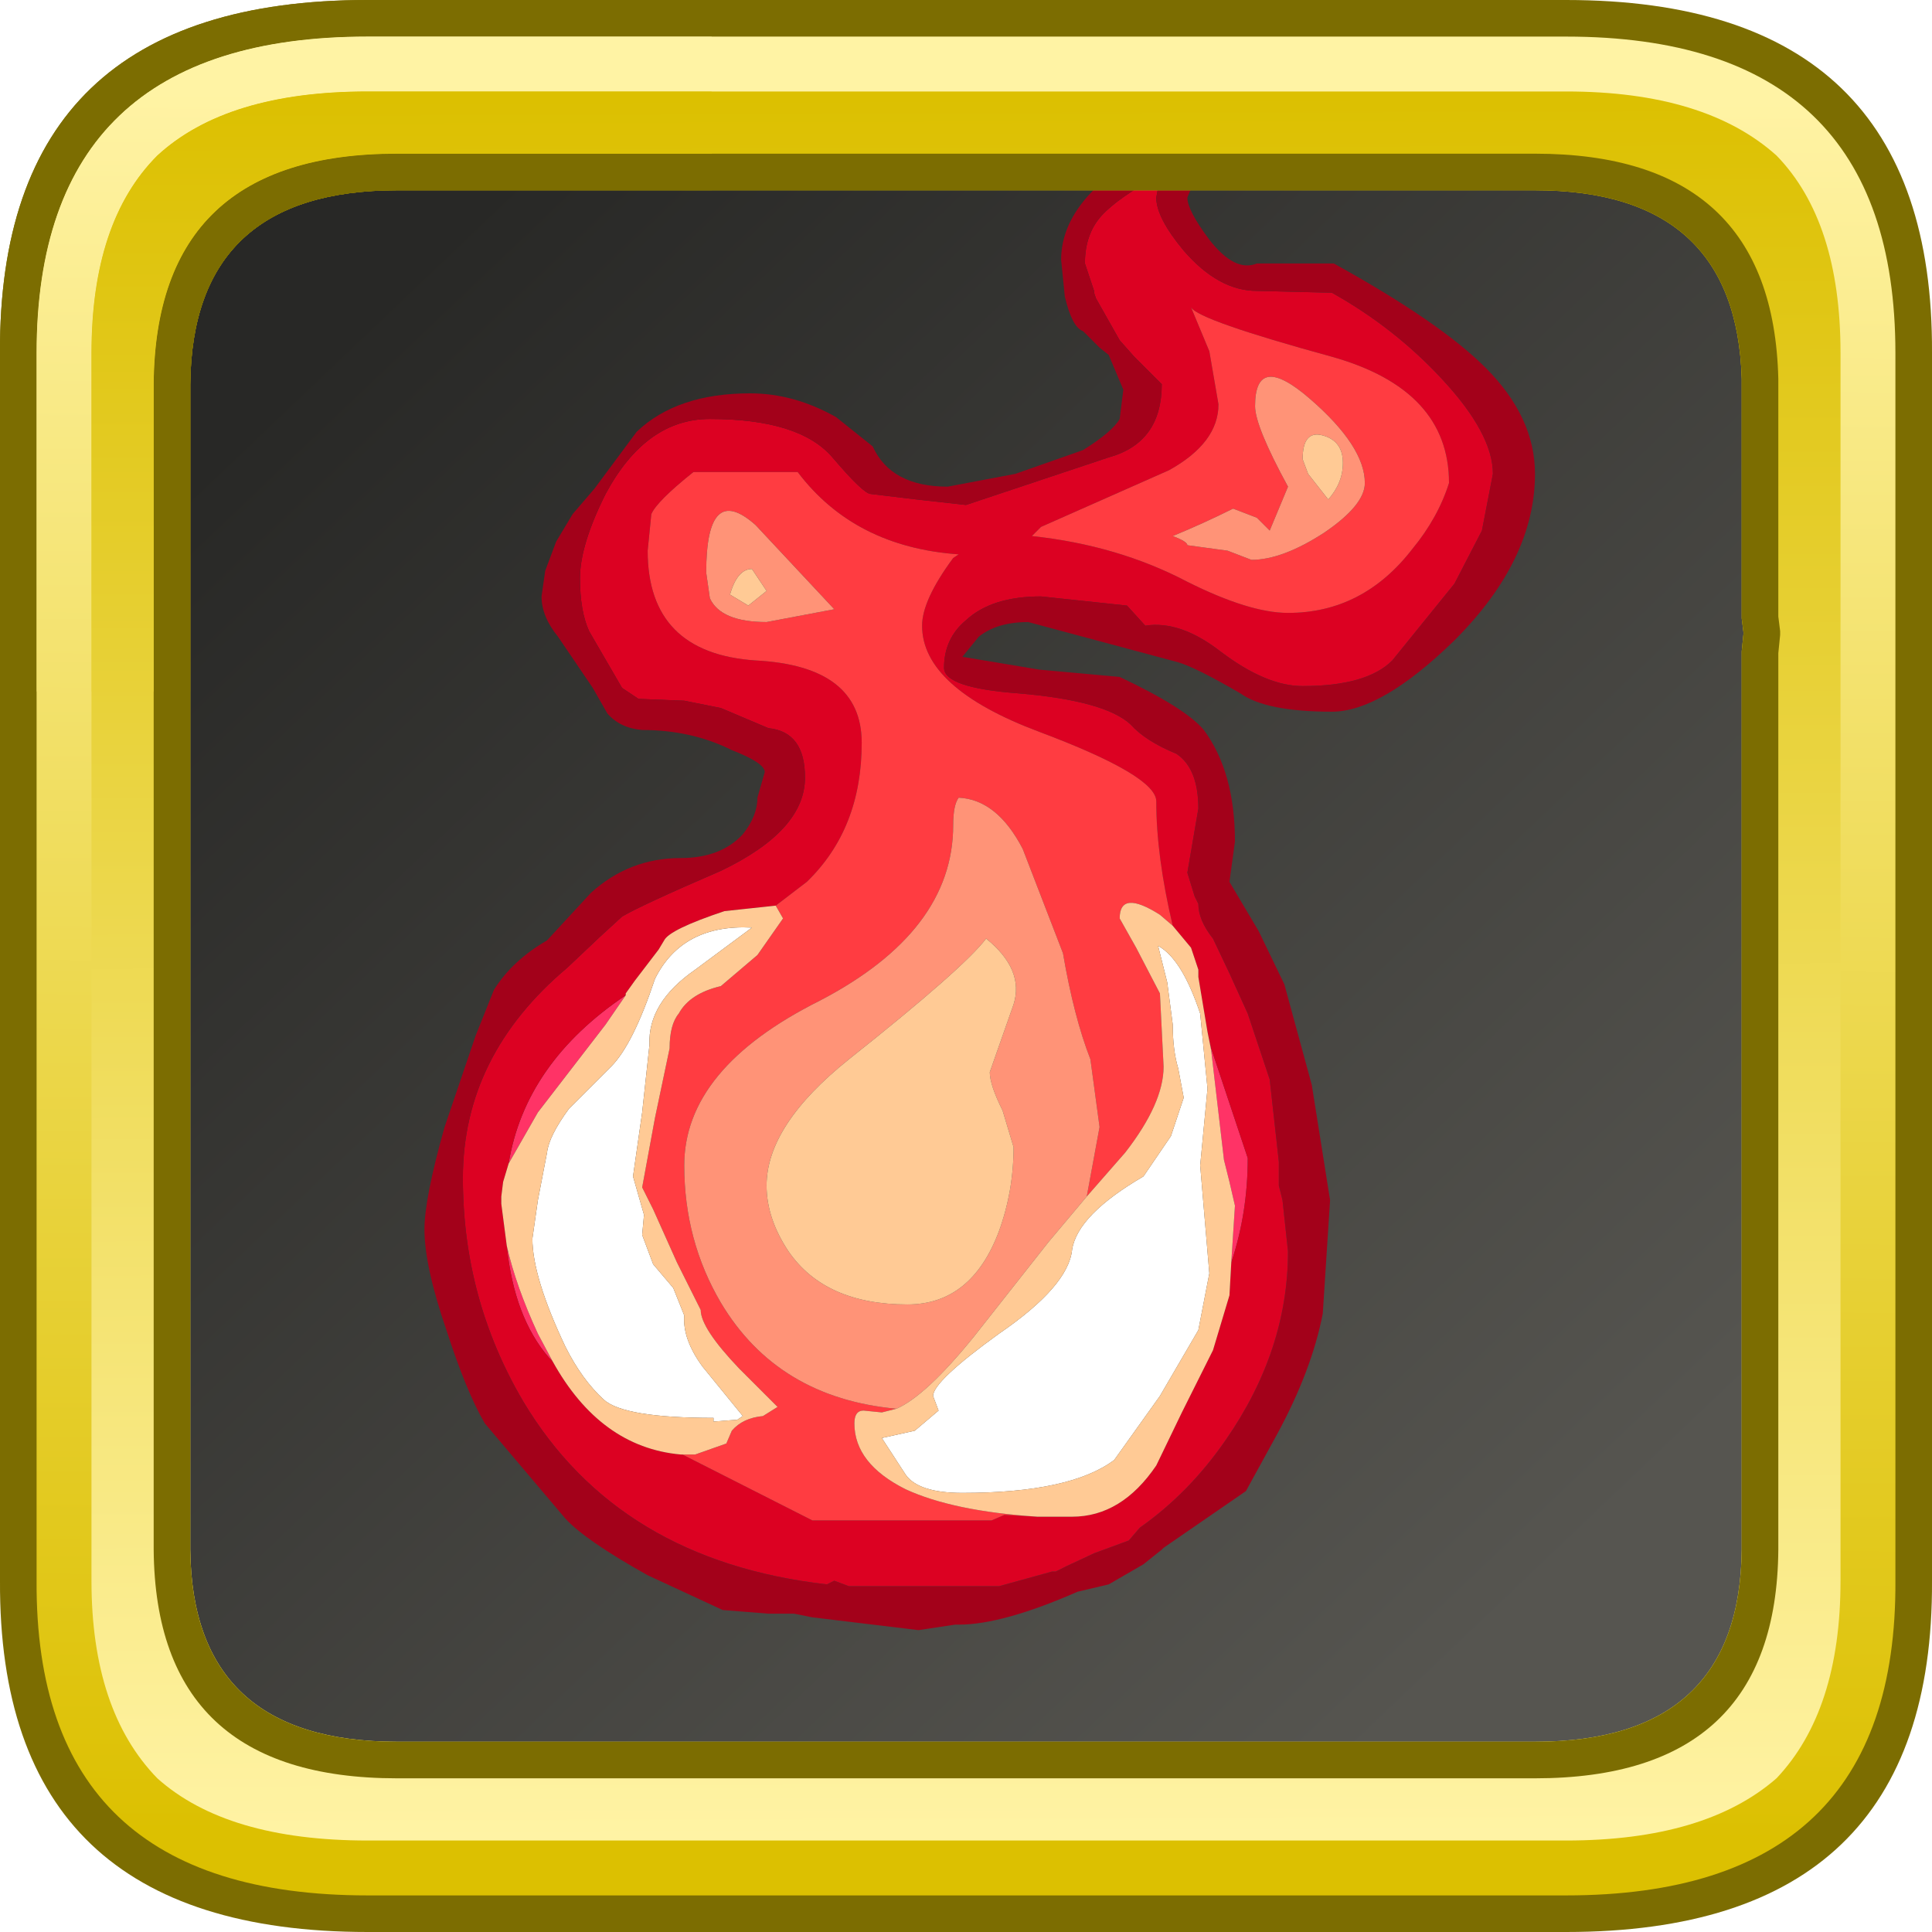 <?xml version="1.0" encoding="UTF-8" standalone="no"?>
<svg xmlns:ffdec="https://www.free-decompiler.com/flash" xmlns:xlink="http://www.w3.org/1999/xlink" ffdec:objectType="frame" height="52.8px" width="52.8px" xmlns="http://www.w3.org/2000/svg">
  <g transform="matrix(1.0, 0.0, 0.0, 1.0, 2.0, 2.0)">
    <use ffdec:characterId="627" height="44.0" transform="matrix(1.0, 0.0, 0.0, 1.0, 2.0, 2.0)" width="44.0" xlink:href="#sprite0"/>
    <use ffdec:characterId="938" height="40.85" transform="matrix(1.0, 0.0, 0.0, 1.0, 9.6, 1.7)" width="30.35" xlink:href="#sprite2"/>
    <use ffdec:characterId="628" height="52.8" transform="matrix(1.0, 0.0, 0.0, 1.0, -2.0, -2.0)" width="52.8" xlink:href="#sprite3"/>
  </g>
  <defs>
    <g id="sprite0" transform="matrix(1.0, 0.0, 0.0, 1.0, -2.0, -2.0)">
      <use ffdec:characterId="482" height="44.0" transform="matrix(1.0, 0.0, 0.0, 1.0, 2.0, 2.0)" width="44.0" xlink:href="#sprite1"/>
    </g>
    <g id="sprite1" transform="matrix(1.0, 0.0, 0.0, 1.0, -2.0, -2.0)">
      <use ffdec:characterId="481" height="44.0" transform="matrix(1.0, 0.0, 0.0, 1.0, 2.0, 2.0)" width="44.0" xlink:href="#shape0"/>
    </g>
    <g id="shape0" transform="matrix(1.0, 0.0, 0.0, 1.0, -2.0, -2.0)">
      <path d="M44.3 3.05 L44.45 3.2 44.6 3.3 45.3 4.15 45.25 4.0 45.45 4.5 Q46.0 5.75 46.0 7.5 L46.0 40.5 45.75 42.8 45.7 42.9 45.7 42.85 45.45 43.55 45.4 43.7 45.1 44.2 44.7 44.65 Q43.15 46.0 40.1 46.0 L7.9 46.0 Q5.65 46.0 4.2 45.3 L4.25 45.3 3.65 44.95 3.25 44.6 3.15 44.45 3.0 44.3 2.5 43.4 Q2.0 42.2 2.0 40.6 L2.0 40.5 2.0 7.5 Q2.0 6.55 2.15 5.75 L2.7 4.25 Q3.35 3.05 4.7 2.5 L4.65 2.5 5.0 2.4 5.15 2.35 5.3 2.3 5.9 2.15 6.85 2.05 6.95 2.05 7.8 2.0 7.9 2.0 18.3 2.0 18.6 2.0 40.1 2.0 40.45 2.0 41.6 2.1 41.75 2.1 41.95 2.2 43.05 2.45 Q43.7 2.65 44.2 3.0 L44.3 3.05" fill="url(#gradient0)" fill-rule="evenodd" stroke="none"/>
    </g>
    <linearGradient gradientTransform="matrix(-0.02, -0.021, 0.021, -0.02, 24.0, 24.0)" gradientUnits="userSpaceOnUse" id="gradient0" spreadMethod="pad" x1="-819.2" x2="819.2">
      <stop offset="0.0" stop-color="#565550"/>
      <stop offset="1.0" stop-color="#282826"/>
    </linearGradient>
    <g id="sprite2" transform="matrix(1.0, 0.0, 0.0, 1.0, -5.9, 8.2)">
      <use ffdec:characterId="937" height="40.85" transform="matrix(1.0, 0.0, 0.0, 1.0, 5.9, -8.2)" width="30.35" xlink:href="#shape1"/>
    </g>
    <g id="shape1" transform="matrix(1.0, 0.0, 0.0, 1.0, -5.9, 8.2)">
      <path d="M27.3 16.3 L27.4 16.75 28.4 19.75 Q28.4 21.25 27.95 22.6 L28.05 21.05 27.9 20.4 27.75 19.8 27.4 16.8 27.3 16.3 M8.15 22.15 Q8.4 23.25 9.0 24.55 L9.4 25.3 9.3 25.2 Q8.35 24.1 8.15 22.15 M11.4 15.3 L10.85 16.1 9.0 18.5 8.2 19.9 Q8.65 17.15 11.4 15.3" fill="#ff3366" fill-rule="evenodd" stroke="none"/>
      <path d="M26.2 14.95 L25.95 13.95 Q26.6 14.3 27.1 15.8 L27.3 17.85 27.1 19.95 27.35 22.9 27.05 24.45 26.0 26.25 24.75 28.0 Q23.55 28.9 20.6 28.9 19.4 28.9 19.05 28.4 L18.4 27.4 19.3 27.2 19.95 26.65 19.8 26.25 Q19.8 25.85 21.6 24.55 23.5 23.25 23.6 22.25 23.75 21.3 25.55 20.25 L26.3 19.15 26.65 18.1 26.5 17.3 Q26.35 16.8 26.35 16.1 L26.2 14.95 M9.0 20.9 L9.25 19.6 Q9.3 19.15 9.85 18.4 L11.0 17.25 Q11.6 16.65 12.2 14.85 12.95 13.35 14.85 13.45 L13.3 14.6 Q12.0 15.5 12.05 16.65 L11.85 18.5 11.6 20.25 11.9 21.3 11.85 21.85 12.15 22.65 12.7 23.3 13.0 24.05 Q12.95 24.7 13.5 25.45 L14.6 26.8 14.45 26.9 13.8 26.95 13.8 26.85 Q11.35 26.85 10.8 26.35 10.2 25.8 9.75 24.9 8.85 23.0 8.85 21.95 L9.0 20.9" fill="#ffffff" fill-rule="evenodd" stroke="none"/>
      <path d="M26.0 -7.05 L25.9 -6.5 Q25.9 -5.95 26.65 -5.05 27.6 -3.95 28.65 -3.95 L30.7 -3.9 Q32.4 -2.95 33.7 -1.55 35.1 -0.05 35.1 1.05 L34.8 2.6 34.05 4.05 32.35 6.15 Q31.65 6.85 29.9 6.85 28.9 6.85 27.65 5.9 26.55 5.05 25.6 5.2 L25.1 4.65 22.75 4.4 Q21.4 4.4 20.7 5.05 20.1 5.55 20.1 6.35 20.1 6.9 22.15 7.05 24.5 7.25 25.2 7.9 25.6 8.35 26.45 8.7 27.05 9.1 27.05 10.2 L26.75 11.95 26.95 12.6 27.05 12.8 Q27.05 13.25 27.45 13.75 L27.9 14.7 28.4 15.8 29.0 17.6 29.25 19.85 29.25 20.5 29.35 20.9 29.5 22.3 Q29.5 25.0 27.8 27.45 26.8 28.9 25.45 29.85 L25.15 30.2 24.2 30.55 23.45 30.9 23.15 31.05 23.05 31.05 21.6 31.45 17.5 31.45 17.1 31.3 16.9 31.4 Q11.2 30.75 8.6 26.4 6.95 23.6 6.95 20.3 6.95 16.95 9.8 14.55 L10.7 13.7 11.3 13.15 Q11.8 12.85 14.0 11.9 16.3 10.8 16.3 9.35 16.3 8.1 15.3 8.0 L14.0 7.45 13.0 7.25 11.75 7.2 11.3 6.9 10.4 5.35 Q10.15 4.8 10.15 3.9 10.15 3.0 10.85 1.6 11.95 -0.45 13.7 -0.45 16.15 -0.45 17.05 0.6 17.9 1.6 18.1 1.6 L19.35 1.75 20.7 1.9 24.6 0.6 Q26.05 0.2 26.05 -1.4 L25.3 -2.15 24.9 -2.6 24.25 -3.75 24.2 -3.9 24.2 -3.95 23.95 -4.7 Q23.95 -5.5 24.4 -6.0 24.85 -6.5 26.05 -7.15 L26.0 -7.05 M27.35 -2.3 L27.6 -0.85 Q27.6 0.2 26.25 0.95 L22.75 2.5 22.5 2.75 Q24.85 3.0 26.75 4.0 28.45 4.85 29.5 4.85 31.55 4.85 32.9 3.1 33.6 2.25 33.9 1.3 33.9 -1.25 30.7 -2.15 27.05 -3.15 26.85 -3.5 L27.35 -2.3 M26.35 13.4 Q25.9 11.5 25.9 10.0 25.9 9.3 22.7 8.1 19.5 6.9 19.5 5.2 19.5 4.5 20.35 3.35 L20.5 3.25 Q17.65 3.05 16.1 1.0 L13.25 1.0 Q12.25 1.8 12.1 2.15 L12.0 3.15 Q12.0 5.95 14.95 6.15 17.85 6.3 17.85 8.4 17.85 10.75 16.35 12.2 L15.5 12.85 14.1 13.0 Q12.6 13.5 12.45 13.8 L12.3 14.05 11.65 14.9 11.4 15.25 11.4 15.3 Q8.65 17.15 8.2 19.9 L8.05 20.4 8.0 20.8 8.0 20.9 8.0 21.0 8.15 22.15 Q8.35 24.1 9.3 25.2 L9.4 25.3 Q10.7 27.65 12.9 27.85 L12.95 27.85 16.5 29.65 21.4 29.65 21.75 29.5 22.65 29.55 23.6 29.55 Q24.95 29.55 25.9 28.15 L26.6 26.7 27.45 25.0 27.9 23.5 27.95 22.6 Q28.4 21.25 28.4 19.75 L27.4 16.75 27.3 16.3 27.05 14.8 27.05 14.6 26.85 14.0 26.35 13.4" fill="#dc0122" fill-rule="evenodd" stroke="none"/>
      <path d="M30.1 -1.0 Q28.6 -2.3 28.6 -0.8 28.6 -0.25 29.5 1.4 L29.0 2.6 28.65 2.25 28.0 2.0 Q27.2 2.4 26.35 2.75 26.75 2.9 26.75 3.0 L27.85 3.15 28.5 3.4 Q29.35 3.4 30.5 2.65 31.6 1.9 31.6 1.3 31.6 0.3 30.1 -1.0 M27.35 -2.3 L26.85 -3.5 Q27.05 -3.15 30.7 -2.15 33.9 -1.25 33.9 1.3 33.6 2.25 32.9 3.1 31.55 4.85 29.5 4.85 28.45 4.85 26.75 4.0 24.85 3.0 22.5 2.75 L22.75 2.5 26.25 0.95 Q27.6 0.2 27.6 -0.85 L27.35 -2.3 M15.5 12.85 L16.35 12.2 Q17.85 10.75 17.85 8.4 17.85 6.3 14.95 6.15 12.0 5.95 12.0 3.15 L12.1 2.15 Q12.25 1.8 13.25 1.0 L16.1 1.0 Q17.65 3.05 20.5 3.25 L20.35 3.35 Q19.5 4.5 19.5 5.2 19.5 6.9 22.7 8.1 25.9 9.3 25.9 10.0 25.9 11.5 26.35 13.4 L26.0 13.1 Q24.9 12.4 24.9 13.2 L25.35 14.0 26.0 15.25 26.1 17.25 Q26.1 18.25 25.05 19.6 L24.0 20.8 24.35 18.9 24.1 17.05 Q23.65 15.9 23.35 14.15 L22.25 11.3 Q21.55 9.95 20.5 9.9 20.35 10.1 20.35 10.65 20.35 13.55 16.7 15.45 13.0 17.3 13.0 19.95 13.0 22.0 14.0 23.7 15.55 26.3 18.8 26.6 L18.4 26.7 17.9 26.65 Q17.65 26.65 17.65 27.0 17.65 28.1 19.05 28.8 20.35 29.4 22.65 29.55 L21.75 29.5 21.4 29.65 16.5 29.65 12.95 27.85 13.3 27.85 14.15 27.55 14.3 27.2 Q14.6 26.85 15.15 26.8 L15.55 26.55 14.5 25.5 Q13.45 24.4 13.45 23.9 L12.8 22.6 12.15 21.15 11.85 20.55 12.2 18.65 12.6 16.75 Q12.6 16.1 12.85 15.8 13.15 15.25 14.0 15.05 L15.0 14.2 15.7 13.2 15.5 12.85 M15.25 5.1 L17.1 4.75 14.95 2.45 Q13.6 1.25 13.6 3.75 L13.7 4.45 Q14.0 5.1 15.25 5.1" fill="#ff3c41" fill-rule="evenodd" stroke="none"/>
      <path d="M30.1 -1.0 Q31.6 0.3 31.6 1.3 31.6 1.9 30.5 2.65 29.35 3.4 28.5 3.4 L27.85 3.15 26.75 3.0 Q26.75 2.9 26.35 2.75 27.2 2.4 28.0 2.0 L28.65 2.25 29.0 2.6 29.5 1.4 Q28.6 -0.25 28.6 -0.8 28.6 -2.3 30.1 -1.0 M30.6 1.75 Q31.0 1.3 31.0 0.75 31.0 0.15 30.45 0.0 29.9 -0.15 29.9 0.65 L30.05 1.05 30.6 1.75 M18.8 26.6 Q15.55 26.3 14.0 23.7 13.0 22.0 13.0 19.95 13.0 17.3 16.7 15.45 20.35 13.55 20.35 10.65 20.35 10.1 20.5 9.9 21.55 9.95 22.25 11.3 L23.35 14.15 Q23.65 15.9 24.1 17.05 L24.35 18.9 24.0 20.8 22.95 22.05 20.9 24.65 Q19.6 26.25 18.8 26.6 M21.7 18.45 Q21.35 17.75 21.35 17.4 L22.0 15.55 Q22.3 14.6 21.25 13.75 20.65 14.55 17.5 17.05 15.25 18.85 15.25 20.5 15.25 21.4 15.85 22.3 16.85 23.75 19.1 23.75 20.85 23.75 21.6 21.75 22.0 20.65 22.0 19.45 L21.7 18.45 M15.25 5.1 Q14.0 5.1 13.7 4.45 L13.6 3.75 Q13.6 1.25 14.95 2.45 L17.1 4.75 15.25 5.1 M14.25 4.35 L14.75 4.65 15.25 4.25 14.85 3.65 Q14.45 3.65 14.25 4.35" fill="#ff9377" fill-rule="evenodd" stroke="none"/>
      <path d="M30.6 1.75 L30.05 1.05 29.9 0.65 Q29.9 -0.15 30.45 0.0 31.0 0.15 31.0 0.75 31.0 1.3 30.6 1.75 M15.5 12.85 L15.7 13.2 15.0 14.2 14.0 15.05 Q13.15 15.25 12.85 15.8 12.6 16.1 12.6 16.75 L12.2 18.65 11.85 20.55 12.15 21.15 12.8 22.6 13.45 23.9 Q13.45 24.4 14.5 25.5 L15.55 26.55 15.15 26.8 Q14.6 26.85 14.3 27.2 L14.15 27.55 13.3 27.85 12.95 27.85 12.9 27.85 Q10.7 27.65 9.4 25.3 L9.0 24.55 Q8.4 23.25 8.15 22.15 L8.0 21.0 8.0 20.9 8.0 20.8 8.05 20.4 8.2 19.9 9.0 18.5 10.85 16.1 11.4 15.3 11.4 15.25 11.65 14.9 12.3 14.05 12.45 13.8 Q12.6 13.5 14.1 13.0 L15.5 12.85 M22.65 29.55 Q20.35 29.4 19.05 28.8 17.65 28.1 17.65 27.0 17.65 26.65 17.9 26.65 L18.4 26.7 18.8 26.6 Q19.6 26.25 20.9 24.65 L22.95 22.05 24.0 20.8 25.05 19.6 Q26.1 18.25 26.1 17.25 L26.0 15.25 25.35 14.0 24.9 13.2 Q24.9 12.4 26.0 13.1 L26.35 13.4 26.85 14.0 27.05 14.6 27.05 14.8 27.3 16.3 27.4 16.8 27.75 19.8 27.9 20.4 28.05 21.05 27.95 22.6 27.9 23.5 27.45 25.0 26.6 26.7 25.9 28.15 Q24.95 29.55 23.6 29.55 L22.65 29.55 M26.2 14.95 L26.35 16.1 Q26.35 16.8 26.5 17.3 L26.65 18.1 26.3 19.15 25.55 20.25 Q23.75 21.3 23.6 22.25 23.5 23.25 21.6 24.55 19.8 25.85 19.8 26.25 L19.95 26.65 19.3 27.2 18.4 27.4 19.05 28.4 Q19.4 28.9 20.6 28.9 23.55 28.9 24.75 28.0 L26.0 26.25 27.05 24.45 27.35 22.9 27.1 19.95 27.3 17.85 27.1 15.8 Q26.6 14.3 25.95 13.95 L26.2 14.95 M21.7 18.45 L22.0 19.45 Q22.0 20.65 21.6 21.75 20.85 23.75 19.1 23.75 16.85 23.75 15.85 22.3 15.25 21.4 15.25 20.5 15.25 18.85 17.5 17.05 20.65 14.55 21.25 13.75 22.3 14.6 22.0 15.55 L21.35 17.4 Q21.35 17.75 21.7 18.45 M14.25 4.35 Q14.45 3.65 14.85 3.65 L15.25 4.25 14.75 4.65 14.25 4.35 M9.0 20.9 L8.85 21.95 Q8.85 23.0 9.75 24.9 10.2 25.8 10.8 26.35 11.35 26.85 13.8 26.85 L13.8 26.95 14.45 26.9 14.6 26.8 13.5 25.45 Q12.95 24.7 13.0 24.05 L12.7 23.3 12.15 22.65 11.85 21.85 11.9 21.3 11.6 20.25 11.85 18.5 12.05 16.65 Q12.0 15.5 13.3 14.6 L14.85 13.45 Q12.95 13.35 12.2 14.85 11.6 16.65 11.0 17.25 L9.85 18.4 Q9.3 19.15 9.25 19.6 L9.0 20.9" fill="#ffca95" fill-rule="evenodd" stroke="none"/>
      <path d="M14.8 -1.15 Q16.0 -1.15 17.15 -0.5 L18.15 0.3 Q18.65 1.4 20.2 1.4 L22.05 1.05 23.9 0.4 Q24.7 -0.1 24.9 -0.45 L25.0 -1.25 24.6 -2.2 24.35 -2.4 23.9 -2.85 Q23.6 -2.95 23.4 -3.8 L23.3 -4.8 Q23.3 -6.3 25.25 -7.55 L27.2 -7.6 26.75 -6.5 Q26.75 -6.15 27.35 -5.35 28.05 -4.45 28.65 -4.7 L30.75 -4.7 Q33.65 -3.1 34.9 -1.85 36.25 -0.5 36.25 1.05 36.25 3.4 34.05 5.6 32.05 7.55 30.7 7.55 28.9 7.55 28.2 7.05 27.0 6.35 26.5 6.2 L22.4 5.1 Q21.55 5.1 21.05 5.5 L20.6 6.05 22.7 6.4 24.9 6.6 Q26.7 7.45 27.2 8.05 28.05 9.2 28.05 11.1 L27.9 12.2 28.7 13.55 29.4 15.0 30.15 17.75 30.65 20.9 30.45 24.0 Q30.15 25.55 29.2 27.3 L28.35 28.85 26.1 30.4 26.05 30.45 25.55 30.85 24.6 31.4 23.75 31.6 Q21.7 32.5 20.5 32.5 L20.4 32.5 19.4 32.65 16.5 32.3 16.0 32.2 15.3 32.2 14.05 32.1 12.0 31.15 Q10.3 30.2 9.75 29.6 L7.55 27.0 Q7.05 26.15 6.5 24.45 5.9 22.7 5.9 21.7 5.9 20.85 6.45 18.9 L7.3 16.4 7.8 15.15 Q8.3 14.35 9.25 13.8 L10.45 12.5 Q11.5 11.55 12.9 11.55 14.0 11.55 14.6 10.9 15.0 10.4 15.0 9.9 L15.2 9.2 Q15.2 8.95 14.3 8.6 13.2 8.05 11.85 8.05 11.25 8.0 10.9 7.6 L10.5 6.9 9.55 5.5 Q9.1 4.95 9.1 4.4 L9.2 3.7 9.5 2.9 9.95 2.15 10.55 1.45 11.7 -0.1 Q12.8 -1.15 14.8 -1.15 M26.0 -7.05 L26.05 -7.15 Q24.85 -6.5 24.4 -6.0 23.95 -5.5 23.95 -4.7 L24.2 -3.95 24.2 -3.9 24.25 -3.75 24.9 -2.6 25.3 -2.15 26.05 -1.4 Q26.05 0.2 24.6 0.6 L20.7 1.9 19.35 1.75 18.1 1.6 Q17.9 1.6 17.05 0.6 16.15 -0.45 13.7 -0.45 11.95 -0.45 10.85 1.6 10.15 3.0 10.15 3.9 10.15 4.8 10.4 5.35 L11.3 6.9 11.75 7.2 13.0 7.25 14.0 7.45 15.3 8.0 Q16.3 8.1 16.3 9.35 16.3 10.8 14.0 11.9 11.8 12.85 11.3 13.15 L10.7 13.7 9.8 14.55 Q6.95 16.95 6.95 20.3 6.95 23.6 8.6 26.4 11.2 30.75 16.9 31.4 L17.1 31.3 17.5 31.45 21.6 31.45 23.05 31.05 23.15 31.05 23.45 30.9 24.2 30.55 25.15 30.2 25.45 29.85 Q26.8 28.9 27.8 27.45 29.5 25.0 29.5 22.3 L29.35 20.9 29.25 20.5 29.25 19.85 29.0 17.6 28.4 15.8 27.9 14.7 27.45 13.75 Q27.05 13.25 27.05 12.8 L26.95 12.6 26.75 11.95 27.05 10.2 Q27.05 9.1 26.45 8.7 25.6 8.35 25.2 7.9 24.5 7.25 22.15 7.05 20.1 6.9 20.1 6.35 20.1 5.55 20.7 5.05 21.4 4.4 22.75 4.4 L25.1 4.65 25.6 5.2 Q26.55 5.05 27.65 5.9 28.9 6.85 29.9 6.85 31.65 6.85 32.35 6.15 L34.05 4.05 34.8 2.6 35.1 1.05 Q35.1 -0.05 33.7 -1.55 32.4 -2.95 30.7 -3.9 L28.65 -3.95 Q27.6 -3.95 26.65 -5.05 25.9 -5.95 25.9 -6.5 L26.0 -7.05" fill="#a3011a" fill-rule="evenodd" stroke="none"/>
    </g>
    <g id="sprite3" transform="matrix(1.0, 0.0, 0.0, 1.0, 2.0, 2.0)">
      <use ffdec:characterId="614" height="52.8" transform="matrix(1.0, 0.0, 0.0, 1.0, -2.0, -2.0)" width="52.8" xlink:href="#shape2"/>
      <filter id="filter0">
        <feColorMatrix in="SourceGraphic" result="filterResult0" type="matrix" values="-1.904 3.274 -0.369 0.0 -0.231 0.518 0.048 0.434 0.0 -0.231 1.135 2.326 -2.46 0.0 -0.231 0.0 0.0 0.0 1.0 0.0"/>
      </filter>
      <use ffdec:characterId="616" filter="url(#filter0)" height="18.9" transform="matrix(1.0, 0.0, 0.0, 1.0, -2.0, -2.0)" width="19.45" xlink:href="#sprite4"/>
    </g>
    <g id="shape2" transform="matrix(1.0, 0.0, 0.0, 1.0, 2.0, 2.0)">
      <path d="M48.15 8.55 Q48.1 1.45 40.55 1.45 L9.4 1.45 Q1.8 1.45 1.8 8.65 L1.8 40.5 Q1.8 47.8 9.4 47.8 L40.55 47.8 Q48.15 47.8 48.15 40.5 L48.2 15.45 48.15 14.85 48.15 8.65 48.15 8.55 M49.4 7.85 L49.4 41.4 Q49.4 49.05 41.35 49.05 L8.6 49.05 Q0.55 49.05 0.55 41.4 L0.55 7.85 Q0.55 0.2 8.6 0.2 L41.35 0.2 Q49.4 0.2 49.4 7.85" fill="#eade53" fill-rule="evenodd" stroke="none"/>
      <path d="M48.15 8.55 L48.15 8.65 48.15 14.85 48.2 15.45 48.15 40.5 Q48.15 47.8 40.55 47.8 L9.4 47.8 Q1.8 47.8 1.8 40.5 L1.8 8.65 Q1.8 1.45 9.4 1.45 L40.55 1.45 Q48.1 1.45 48.15 8.55 M46.95 8.55 Q46.85 2.65 40.55 2.65 L9.4 2.65 Q3.05 2.65 3.0 8.65 L3.0 40.5 Q3.05 46.6 9.4 46.6 L40.55 46.6 Q46.95 46.6 46.95 40.5 L47.0 15.5 46.95 14.95 46.95 14.85 46.95 8.55" fill="#755e44" fill-rule="evenodd" stroke="none"/>
      <path d="M40.8 -2.0 Q50.85 -2.0 50.8 7.65 L50.8 41.2 Q50.85 50.8 40.8 50.8 L8.05 50.8 Q-2.05 50.8 -2.0 41.2 L-2.0 7.65 Q-2.05 -2.0 8.05 -2.0 L40.8 -2.0 M45.6 15.95 L45.6 15.8 45.65 15.3 45.6 14.9 45.6 14.7 45.6 8.35 Q45.45 3.2 39.95 3.2 L8.85 3.2 Q3.25 3.2 3.2 8.5 L3.2 40.35 Q3.25 45.6 8.85 45.6 L39.95 45.6 Q45.55 45.6 45.6 40.35 L45.6 15.95" fill="#7c6d01" fill-rule="evenodd" stroke="none"/>
      <path d="M40.8 -1.0 Q49.8 -1.0 49.8 7.65 L49.8 41.2 Q49.85 49.8 40.8 49.8 L8.05 49.8 Q-1.05 49.8 -1.0 41.2 L-1.0 7.65 Q-1.0 -1.0 8.05 -1.0 L40.8 -1.0 M46.6 15.9 L46.65 15.3 46.6 14.8 46.6 14.7 46.6 8.4 Q46.5 2.2 39.95 2.2 L8.85 2.2 Q2.2 2.2 2.2 8.5 L2.2 40.35 Q2.25 46.6 8.85 46.6 L39.95 46.6 Q46.55 46.6 46.6 40.35 L46.6 15.9" fill="url(#gradient1)" fill-rule="evenodd" stroke="none"/>
      <path d="M45.6 14.9 L45.6 14.7 45.6 8.35 Q45.45 3.2 39.95 3.2 L8.85 3.2 Q3.25 3.2 3.2 8.5 L3.2 40.35 Q3.25 45.6 8.85 45.6 L39.95 45.6 Q45.55 45.6 45.6 40.35 L45.6 15.95 45.6 15.8 45.65 15.3 45.6 14.9 M48.3 7.65 L48.3 41.2 Q48.3 44.75 46.55 46.6 44.6 48.3 40.8 48.3 L8.05 48.3 Q4.2 48.3 2.3 46.6 0.5 44.75 0.5 41.2 L0.5 7.65 Q0.5 4.05 2.3 2.25 4.2 0.5 8.05 0.5 L40.8 0.5 Q44.6 0.5 46.55 2.25 48.3 4.05 48.3 7.65" fill="url(#gradient2)" fill-rule="evenodd" stroke="none"/>
      <path d="M45.6 14.9 L45.6 14.7 45.6 8.35 Q45.45 3.2 39.95 3.2 L8.85 3.2 Q3.25 3.2 3.2 8.5 L3.2 40.35 Q3.25 45.6 8.85 45.6 L39.95 45.6 Q45.55 45.6 45.6 40.35 L45.6 15.95 45.6 15.8 45.65 15.3 45.6 14.9 M46.6 14.85 L46.65 15.25 46.65 15.35 46.6 15.85 46.6 15.95 46.6 40.35 Q46.55 46.6 39.95 46.6 L8.85 46.6 Q2.25 46.6 2.2 40.35 L2.2 8.5 Q2.25 2.2 8.85 2.2 L39.95 2.2 Q46.45 2.2 46.6 8.35 L46.6 14.75 46.6 14.85" fill="#7c6d01" fill-rule="evenodd" stroke="none"/>
    </g>
    <linearGradient gradientTransform="matrix(1.0E-4, -0.029, 0.031, 2.0E-4, 24.4, 24.4)" gradientUnits="userSpaceOnUse" id="gradient1" spreadMethod="pad" x1="-819.2" x2="819.2">
      <stop offset="0.0" stop-color="#dcc001"/>
      <stop offset="1.0" stop-color="#fff3a4"/>
    </linearGradient>
    <linearGradient gradientTransform="matrix(1.0E-4, 0.029, -0.031, 1.0E-4, 24.4, 24.4)" gradientUnits="userSpaceOnUse" id="gradient2" spreadMethod="pad" x1="-819.2" x2="819.2">
      <stop offset="0.0" stop-color="#dcc001"/>
      <stop offset="1.0" stop-color="#fff3a4"/>
    </linearGradient>
    <g id="sprite4" transform="matrix(1.0, 0.0, 0.0, 1.0, 0.0, 0.0)">
      <use ffdec:characterId="615" height="18.9" transform="matrix(1.0, 0.0, 0.0, 1.0, 0.0, 0.0)" width="19.45" xlink:href="#shape3"/>
    </g>
    <g id="shape3" transform="matrix(1.0, 0.0, 0.0, 1.0, 0.0, 0.0)">
      <path d="M1.0 18.9 L0.0 18.9 0.0 9.65 Q-0.05 0.0 10.05 0.0 L19.45 0.0 19.45 1.0 10.05 1.0 Q1.0 1.0 1.0 9.65 L1.0 18.9 M19.45 4.2 L19.45 5.2 10.85 5.2 Q5.25 5.2 5.2 10.5 L5.2 18.9 4.2 18.9 4.2 10.5 Q4.25 4.2 10.85 4.2 L19.45 4.2" fill="#7c6d01" fill-rule="evenodd" stroke="none"/>
      <path d="M19.45 1.0 L19.45 2.5 10.05 2.5 Q6.2 2.5 4.3 4.25 2.5 6.05 2.5 9.65 L2.5 18.9 1.0 18.9 1.0 9.65 Q1.0 1.0 10.05 1.0 L19.45 1.0" fill="url(#gradient3)" fill-rule="evenodd" stroke="none"/>
      <path d="M19.45 2.5 L19.45 4.2 10.85 4.2 Q4.25 4.2 4.2 10.5 L4.2 18.9 2.5 18.9 2.5 9.65 Q2.5 6.05 4.3 4.25 6.2 2.5 10.05 2.5 L19.45 2.5" fill="url(#gradient4)" fill-rule="evenodd" stroke="none"/>
    </g>
    <linearGradient gradientTransform="matrix(1.0E-4, -0.029, 0.031, 2.0E-4, 26.4, 26.4)" gradientUnits="userSpaceOnUse" id="gradient3" spreadMethod="pad" x1="-819.2" x2="819.2">
      <stop offset="0.0" stop-color="#dcc001"/>
      <stop offset="1.0" stop-color="#fff3a4"/>
    </linearGradient>
    <linearGradient gradientTransform="matrix(1.0E-4, 0.029, -0.031, 1.0E-4, 26.4, 26.4)" gradientUnits="userSpaceOnUse" id="gradient4" spreadMethod="pad" x1="-819.2" x2="819.2">
      <stop offset="0.0" stop-color="#dcc001"/>
      <stop offset="1.0" stop-color="#fff3a4"/>
    </linearGradient>
  </defs>
</svg>
